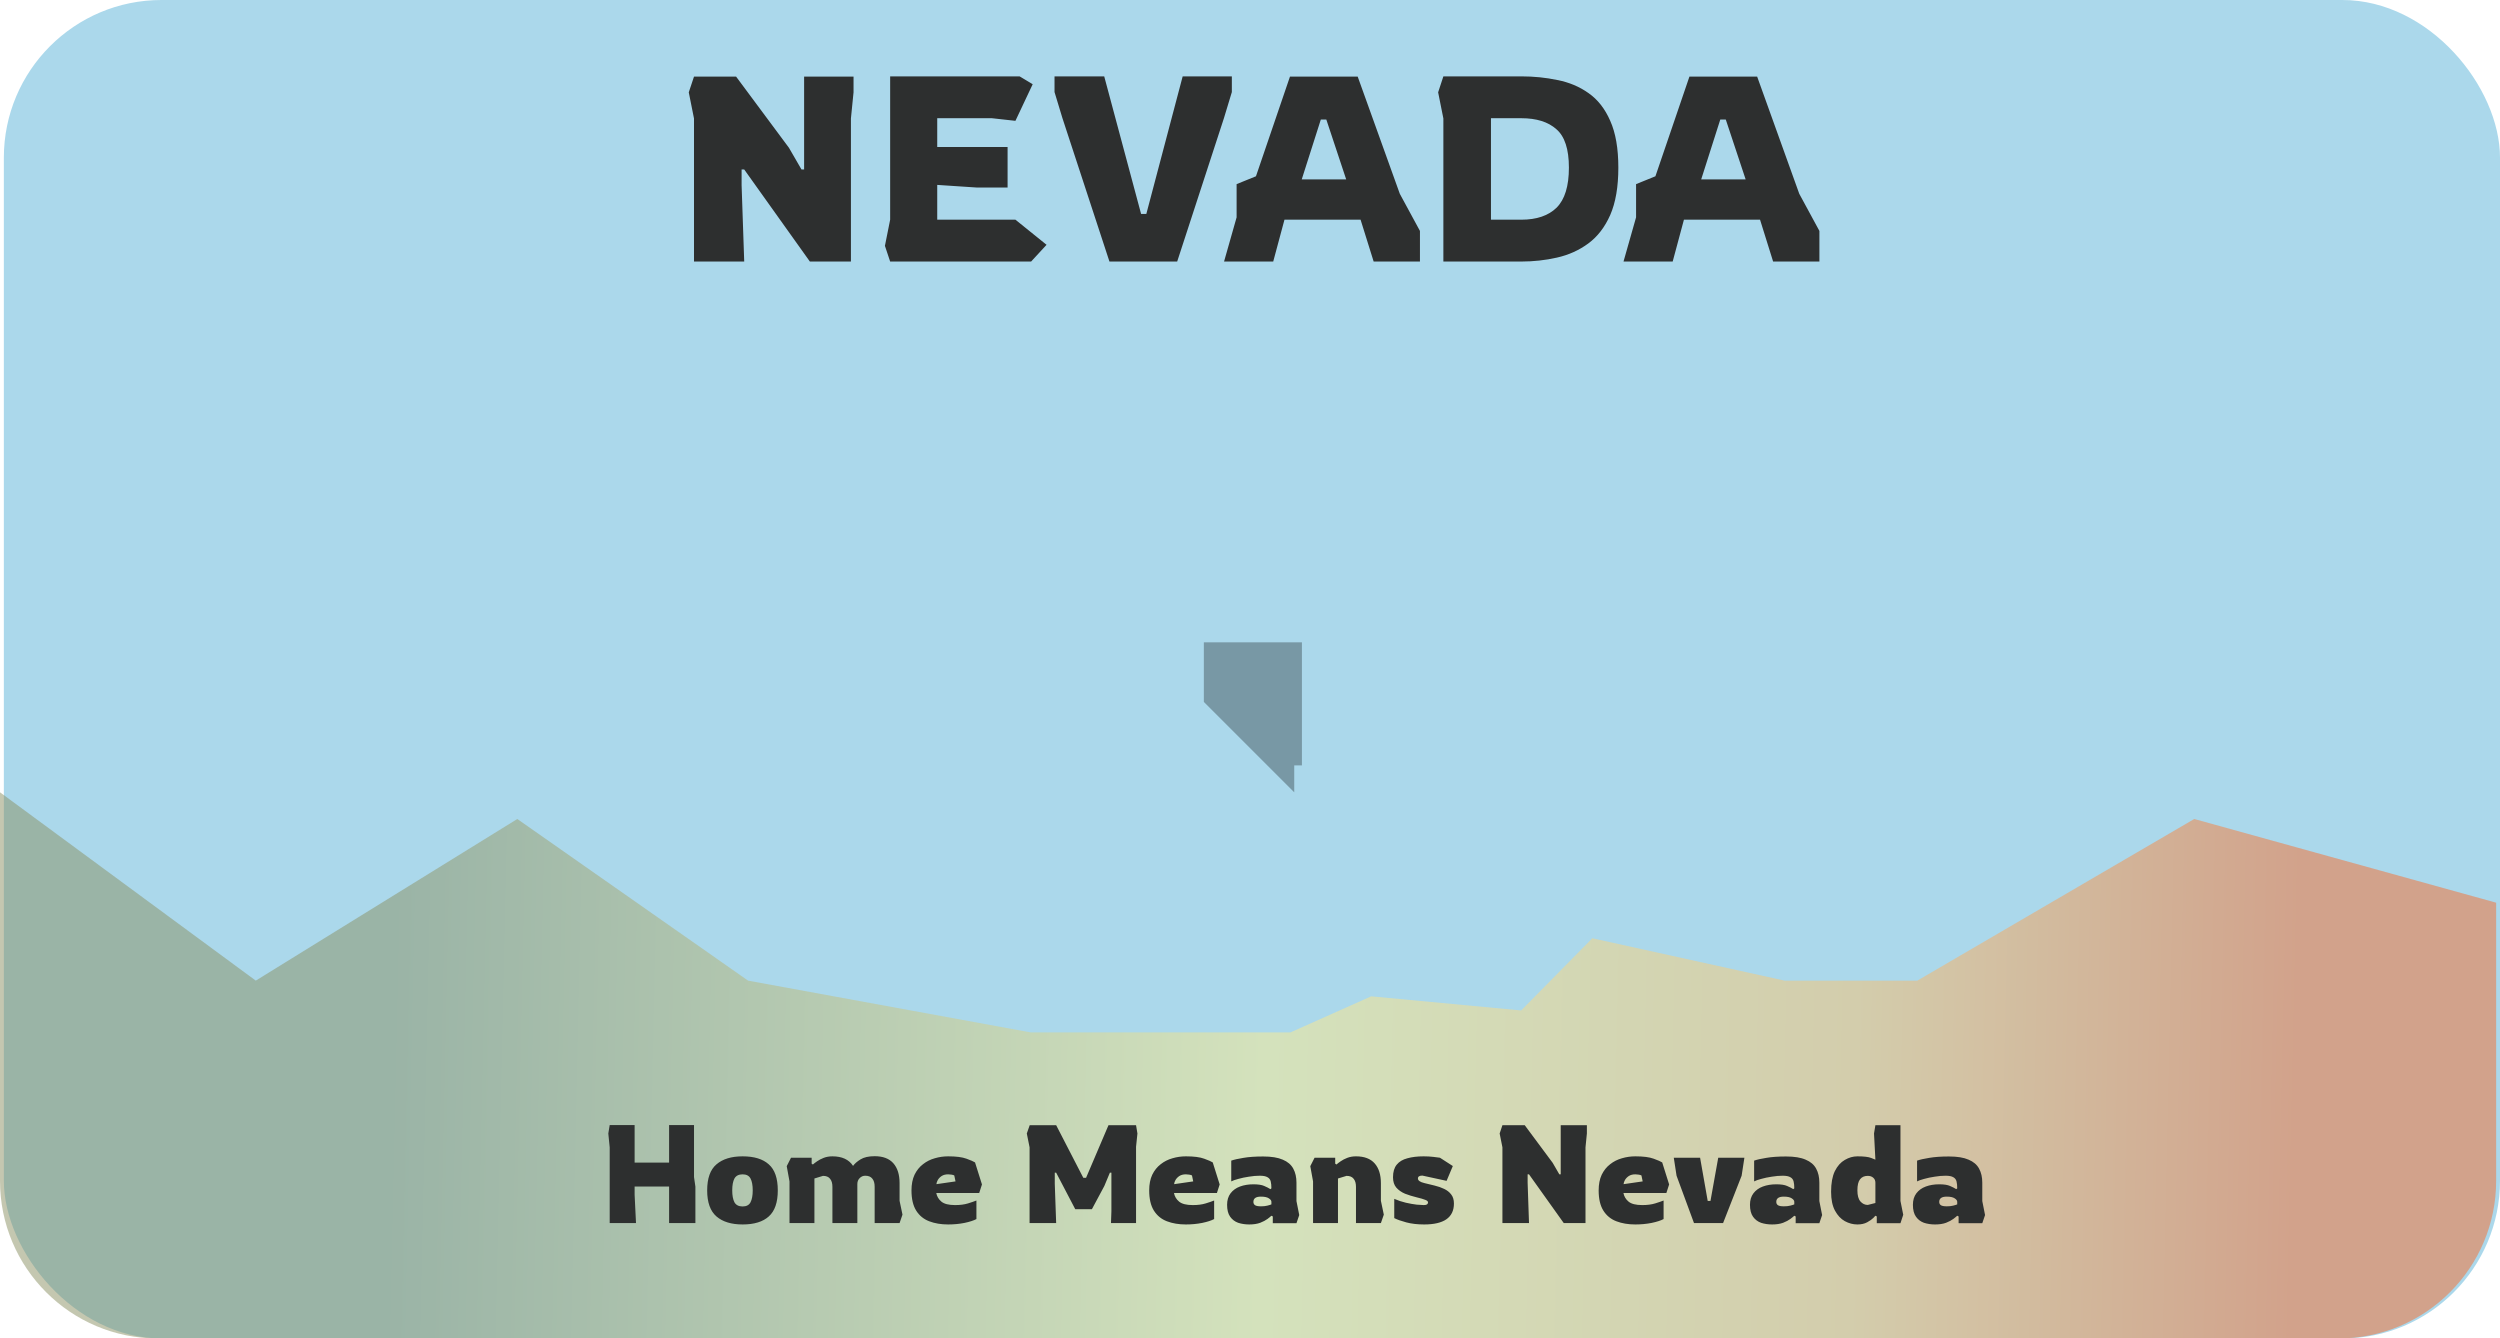 <svg width="650" height="348" viewBox="0 0 650 348" fill="none" xmlns="http://www.w3.org/2000/svg">
<rect x="1" width="649" height="348" rx="41" fill="#ABD8EB"/>
<path fill-rule="evenodd" clip-rule="evenodd" d="M649 234.699V307C649 329.644 630.644 348 608 348H41C18.356 348 0 329.644 0 307V206L66.5 254.966L134.5 212.937L194.5 254.966L268 268.431H335.5L356.5 259.046L395.5 262.718L414 243.948L464 254.966H498.5L570.5 212.937L649 234.699Z" fill="url(#paint0_linear_1060_139)" fill-opacity="0.5"/>
<path d="M313 182.5V167H338.5V199H336.5V206L313 182.5Z" fill="black" fill-opacity="0.3"/>
<path d="M180.44 68V30.804L179.08 24.004L180.44 19.924H191.388L205.124 38.42L208.388 44.064H209.068V19.924H221.92V24.004L221.24 30.804V68H210.564L193.496 44.064H192.816V48.144L193.496 68H180.44ZM231.44 68L230.08 63.92L231.44 57.12V19.856H265.1L268.5 21.896L264.012 31.416L257.892 30.736H243.68V38.216H261.972V48.756H253.948L243.68 48.076V57.12H264.012L272.104 63.648L268.092 68H231.44ZM288.456 68L276.216 30.668L274.176 23.936V19.856H287.096L296.684 55.624H298.044L307.496 19.856H320.28V23.936L318.24 30.668L306.068 68H288.456ZM318.254 68L321.518 56.508V47.872L326.55 45.832L335.39 19.924H353.002L363.95 50.388L369.186 60.044V68H357.15L353.75 57.12H333.962L331.038 68H318.254ZM338.45 46.648H350.01L344.842 31.076H343.414L338.45 46.648ZM375.276 68V30.804L373.916 24.004L375.276 19.856H395.54C398.804 19.856 401.932 20.173 404.924 20.808C407.961 21.397 410.659 22.531 413.016 24.208C415.419 25.885 417.3 28.288 418.66 31.416C420.065 34.544 420.768 38.601 420.768 43.588C420.768 48.575 420.065 52.677 418.66 55.896C417.255 59.069 415.351 61.54 412.948 63.308C410.545 65.076 407.825 66.3 404.788 66.98C401.796 67.66 398.713 68 395.54 68H375.276ZM387.652 57.12H395.54C399.529 57.12 402.589 56.077 404.72 53.992C406.851 51.861 407.916 48.393 407.916 43.588C407.916 38.783 406.828 35.451 404.652 33.592C402.521 31.688 399.484 30.736 395.54 30.736H387.652V57.12ZM422.114 68L425.378 56.508V47.872L430.41 45.832L439.25 19.924H456.862L467.81 50.388L473.046 60.044V68H461.01L457.61 57.12H437.822L434.898 68H422.114ZM442.31 46.648H453.87L448.702 31.076H447.274L442.31 46.648Z" fill="#2D2F2F"/>
<path d="M158.52 318V298.308L158.16 294.708L158.52 292.512H165V302.268H173.964V292.512H180.444V306.048L180.804 308.532V318H173.964V308.496H165V310.656L165.36 318H158.52ZM193.081 318.36C190.153 318.36 187.885 317.664 186.277 316.272C184.669 314.88 183.865 312.624 183.865 309.504C183.865 306.36 184.669 304.104 186.277 302.736C187.885 301.344 190.153 300.648 193.081 300.648C196.081 300.648 198.349 301.344 199.885 302.736C201.445 304.104 202.225 306.36 202.225 309.504C202.225 312.624 201.445 314.88 199.885 316.272C198.349 317.664 196.081 318.36 193.081 318.36ZM193.081 313.68C194.065 313.68 194.749 313.32 195.133 312.6C195.517 311.856 195.709 310.824 195.709 309.504C195.709 308.16 195.517 307.128 195.133 306.408C194.749 305.688 194.065 305.328 193.081 305.328C192.073 305.328 191.365 305.688 190.957 306.408C190.573 307.128 190.381 308.16 190.381 309.504C190.381 310.824 190.573 311.856 190.957 312.6C191.365 313.32 192.073 313.68 193.081 313.68ZM204.549 303.204L205.665 301.008H211.029V302.556L211.353 302.772C211.617 302.532 211.977 302.256 212.433 301.944C212.913 301.608 213.489 301.308 214.161 301.044C214.833 300.78 215.589 300.648 216.429 300.648C218.925 300.648 220.713 301.476 221.793 303.132C222.225 302.532 222.873 301.968 223.737 301.44C224.625 300.888 225.849 300.612 227.409 300.612C229.569 300.612 231.189 301.224 232.269 302.448C233.349 303.672 233.889 305.388 233.889 307.596V312.204L234.645 315.804L233.889 318H227.409V308.532C227.409 307.62 227.205 306.924 226.797 306.444C226.413 305.94 225.801 305.688 224.961 305.688C224.409 305.688 223.929 305.892 223.521 306.3C223.113 306.708 222.909 307.224 222.909 307.848V318H216.429V308.568C216.429 307.656 216.225 306.96 215.817 306.48C215.433 305.976 214.821 305.724 213.981 305.724L211.749 306.408V318H205.269V307.164L204.549 303.204ZM246.526 318.36C244.678 318.36 243.034 318.084 241.594 317.532C240.154 316.98 239.026 316.056 238.21 314.76C237.394 313.464 236.986 311.712 236.986 309.504C236.986 307.92 237.25 306.564 237.778 305.436C238.33 304.308 239.062 303.396 239.974 302.7C240.886 301.98 241.906 301.464 243.034 301.152C244.162 300.816 245.326 300.648 246.526 300.648C248.59 300.648 250.174 300.852 251.278 301.26C252.406 301.668 253.15 301.992 253.51 302.232L255.31 307.956L254.59 310.188H243.43C243.598 311.076 244.042 311.82 244.762 312.42C245.482 313.02 246.67 313.32 248.326 313.32C249.622 313.32 250.738 313.176 251.674 312.888C252.61 312.6 253.342 312.348 253.87 312.132V316.956C253.15 317.34 252.106 317.676 250.738 317.964C249.394 318.228 247.99 318.36 246.526 318.36ZM243.466 307.884L248.434 307.164L248.11 305.616C247.942 305.52 247.69 305.448 247.354 305.4C247.042 305.352 246.766 305.328 246.526 305.328C245.854 305.328 245.29 305.472 244.834 305.76C244.402 306.048 244.066 306.396 243.826 306.804C243.61 307.188 243.49 307.548 243.466 307.884ZM267.689 318V298.308L266.969 294.708L267.725 292.548H274.601L281.657 306.228H282.377L288.209 292.548H295.373L295.733 294.708L295.373 298.164V318H288.857L288.965 314.94V304.896H288.569L287.129 308.352L283.889 314.4H279.569L274.601 304.896H274.241V307.812L274.601 318H267.689ZM308.331 318.36C306.483 318.36 304.839 318.084 303.399 317.532C301.959 316.98 300.831 316.056 300.015 314.76C299.199 313.464 298.791 311.712 298.791 309.504C298.791 307.92 299.055 306.564 299.583 305.436C300.135 304.308 300.867 303.396 301.779 302.7C302.691 301.98 303.711 301.464 304.839 301.152C305.967 300.816 307.131 300.648 308.331 300.648C310.395 300.648 311.979 300.852 313.083 301.26C314.211 301.668 314.955 301.992 315.315 302.232L317.115 307.956L316.395 310.188H305.235C305.403 311.076 305.847 311.82 306.567 312.42C307.287 313.02 308.475 313.32 310.131 313.32C311.427 313.32 312.543 313.176 313.479 312.888C314.415 312.6 315.147 312.348 315.675 312.132V316.956C314.955 317.34 313.911 317.676 312.543 317.964C311.199 318.228 309.795 318.36 308.331 318.36ZM305.271 307.884L310.239 307.164L309.915 305.616C309.747 305.52 309.495 305.448 309.159 305.4C308.847 305.352 308.571 305.328 308.331 305.328C307.659 305.328 307.095 305.472 306.639 305.76C306.207 306.048 305.871 306.396 305.631 306.804C305.415 307.188 305.295 307.548 305.271 307.884ZM324.805 318.36C323.773 318.36 322.813 318.216 321.925 317.928C321.061 317.616 320.365 317.088 319.837 316.344C319.309 315.6 319.045 314.568 319.045 313.248C319.045 312.048 319.345 311.052 319.945 310.26C320.545 309.468 321.361 308.88 322.393 308.496C323.425 308.112 324.589 307.92 325.885 307.92C327.133 307.92 328.069 308.064 328.693 308.352C329.317 308.616 329.857 308.892 330.313 309.18L330.565 308.964C330.565 308.244 330.505 307.644 330.385 307.164C330.265 306.684 329.989 306.324 329.557 306.084C329.125 305.82 328.453 305.688 327.541 305.688C326.653 305.688 325.705 305.772 324.697 305.94C323.713 306.084 322.801 306.276 321.961 306.516C321.145 306.732 320.533 306.948 320.125 307.164V301.764C320.869 301.5 321.925 301.26 323.293 301.044C324.685 300.804 326.389 300.684 328.405 300.684C330.565 300.684 332.269 300.96 333.517 301.512C334.789 302.04 335.701 302.82 336.253 303.852C336.805 304.86 337.081 306.072 337.081 307.488V312.276L337.801 315.912L337.081 318.036H330.925V316.272L330.565 316.092C330.373 316.284 330.037 316.56 329.557 316.92C329.077 317.28 328.441 317.616 327.649 317.928C326.857 318.216 325.909 318.36 324.805 318.36ZM327.865 313.644C328.513 313.644 329.065 313.584 329.521 313.464C330.001 313.344 330.349 313.236 330.565 313.14V312.456C330.565 312.144 330.337 311.844 329.881 311.556C329.449 311.268 328.765 311.124 327.829 311.124C326.533 311.124 325.885 311.58 325.885 312.492C325.885 312.876 326.029 313.164 326.317 313.356C326.605 313.548 327.121 313.644 327.865 313.644ZM341.394 318V307.164L340.674 303.204L341.79 301.008H347.154V302.556L347.478 302.772C347.742 302.532 348.102 302.256 348.558 301.944C349.038 301.608 349.614 301.308 350.286 301.044C350.958 300.78 351.714 300.648 352.554 300.648C354.714 300.648 356.334 301.26 357.414 302.484C358.494 303.708 359.034 305.424 359.034 307.632V312.204L359.79 315.804L359.034 318H352.554V308.568C352.554 307.656 352.35 306.96 351.942 306.48C351.558 305.976 350.946 305.724 350.106 305.724L347.874 306.408V318H341.394ZM370.282 318.36C368.53 318.36 366.982 318.18 365.638 317.82C364.294 317.46 363.25 317.088 362.506 316.704V311.7C363.49 312.132 364.498 312.468 365.53 312.708C366.586 312.948 367.534 313.116 368.374 313.212C369.214 313.284 369.814 313.32 370.174 313.32C370.582 313.32 370.87 313.26 371.038 313.14C371.206 312.996 371.29 312.828 371.29 312.636C371.29 312.372 371.074 312.156 370.642 311.988C370.21 311.796 369.394 311.556 368.194 311.268C367.21 311.028 366.25 310.728 365.314 310.368C364.402 309.984 363.646 309.456 363.046 308.784C362.47 308.112 362.182 307.212 362.182 306.084C362.182 304.692 362.506 303.6 363.154 302.808C363.802 302.016 364.726 301.464 365.926 301.152C367.126 300.816 368.53 300.648 370.138 300.648C371.05 300.648 371.902 300.696 372.694 300.792C373.486 300.888 374.05 300.96 374.386 301.008L377.734 303.168L376.114 307.02L369.814 305.652C369.046 305.652 368.662 305.904 368.662 306.408C368.662 306.936 369.214 307.332 370.318 307.596C371.182 307.788 372.07 308.004 372.982 308.244C373.894 308.46 374.722 308.748 375.466 309.108C376.234 309.468 376.846 309.948 377.302 310.548C377.782 311.148 378.022 311.94 378.022 312.924C378.022 314.748 377.362 316.116 376.042 317.028C374.746 317.916 372.826 318.36 370.282 318.36ZM390.63 318V298.308L389.91 294.708L390.63 292.548H396.426L403.698 302.34L405.426 305.328H405.786V292.548H412.59V294.708L412.23 298.308V318H406.578L397.542 305.328H397.182V307.488L397.542 318H390.63ZM425.19 318.36C423.342 318.36 421.698 318.084 420.258 317.532C418.818 316.98 417.69 316.056 416.874 314.76C416.058 313.464 415.65 311.712 415.65 309.504C415.65 307.92 415.914 306.564 416.442 305.436C416.994 304.308 417.726 303.396 418.638 302.7C419.55 301.98 420.57 301.464 421.698 301.152C422.826 300.816 423.99 300.648 425.19 300.648C427.254 300.648 428.838 300.852 429.942 301.26C431.07 301.668 431.814 301.992 432.174 302.232L433.974 307.956L433.254 310.188H422.094C422.262 311.076 422.706 311.82 423.426 312.42C424.146 313.02 425.334 313.32 426.99 313.32C428.286 313.32 429.402 313.176 430.338 312.888C431.274 312.6 432.006 312.348 432.534 312.132V316.956C431.814 317.34 430.77 317.676 429.402 317.964C428.058 318.228 426.654 318.36 425.19 318.36ZM422.13 307.884L427.098 307.164L426.774 305.616C426.606 305.52 426.354 305.448 426.018 305.4C425.706 305.352 425.43 305.328 425.19 305.328C424.518 305.328 423.954 305.472 423.498 305.76C423.066 306.048 422.73 306.396 422.49 306.804C422.274 307.188 422.154 307.548 422.13 307.884ZM440.44 318L435.904 305.688L435.184 301.008H442.024L444.004 312.24H444.724L446.74 301.008H453.544L452.824 305.688L448 318H440.44ZM460.754 318.36C459.722 318.36 458.762 318.216 457.874 317.928C457.01 317.616 456.314 317.088 455.786 316.344C455.258 315.6 454.994 314.568 454.994 313.248C454.994 312.048 455.294 311.052 455.894 310.26C456.494 309.468 457.31 308.88 458.342 308.496C459.374 308.112 460.538 307.92 461.834 307.92C463.082 307.92 464.018 308.064 464.642 308.352C465.266 308.616 465.806 308.892 466.262 309.18L466.514 308.964C466.514 308.244 466.454 307.644 466.334 307.164C466.214 306.684 465.938 306.324 465.506 306.084C465.074 305.82 464.402 305.688 463.49 305.688C462.602 305.688 461.654 305.772 460.646 305.94C459.662 306.084 458.75 306.276 457.91 306.516C457.094 306.732 456.482 306.948 456.074 307.164V301.764C456.818 301.5 457.874 301.26 459.242 301.044C460.634 300.804 462.338 300.684 464.354 300.684C466.514 300.684 468.218 300.96 469.466 301.512C470.738 302.04 471.65 302.82 472.202 303.852C472.754 304.86 473.03 306.072 473.03 307.488V312.276L473.75 315.912L473.03 318.036H466.874V316.272L466.514 316.092C466.322 316.284 465.986 316.56 465.506 316.92C465.026 317.28 464.39 317.616 463.598 317.928C462.806 318.216 461.858 318.36 460.754 318.36ZM463.814 313.644C464.462 313.644 465.014 313.584 465.47 313.464C465.95 313.344 466.298 313.236 466.514 313.14V312.456C466.514 312.144 466.286 311.844 465.83 311.556C465.398 311.268 464.714 311.124 463.778 311.124C462.482 311.124 461.834 311.58 461.834 312.492C461.834 312.876 461.978 313.164 462.266 313.356C462.554 313.548 463.07 313.644 463.814 313.644ZM482.924 318.36C481.796 318.36 480.704 318.072 479.648 317.496C478.616 316.92 477.764 316.008 477.092 314.76C476.42 313.512 476.084 311.88 476.084 309.864C476.084 307.632 476.408 305.844 477.056 304.5C477.728 303.156 478.592 302.184 479.648 301.584C480.704 300.96 481.796 300.648 482.924 300.648C484.628 300.648 485.828 300.792 486.524 301.08C487.244 301.368 487.604 301.512 487.604 301.512L487.244 294.708L487.604 292.548H494.12V312.24L494.84 315.84L494.12 318.036H487.964V316.272L487.604 316.092C487.604 316.092 487.424 316.284 487.064 316.668C486.704 317.028 486.176 317.4 485.48 317.784C484.784 318.168 483.932 318.36 482.924 318.36ZM485.624 313.284L487.604 312.78V307.524C487.604 306.972 487.424 306.54 487.064 306.228C486.704 305.892 486.224 305.724 485.624 305.724C484.736 305.724 484.064 306.024 483.608 306.624C483.152 307.2 482.924 308.16 482.924 309.504C482.924 310.824 483.188 311.784 483.716 312.384C484.244 312.984 484.88 313.284 485.624 313.284ZM503.117 318.36C502.085 318.36 501.125 318.216 500.237 317.928C499.373 317.616 498.677 317.088 498.149 316.344C497.621 315.6 497.357 314.568 497.357 313.248C497.357 312.048 497.657 311.052 498.257 310.26C498.857 309.468 499.673 308.88 500.705 308.496C501.737 308.112 502.901 307.92 504.197 307.92C505.445 307.92 506.381 308.064 507.005 308.352C507.629 308.616 508.169 308.892 508.625 309.18L508.877 308.964C508.877 308.244 508.817 307.644 508.697 307.164C508.577 306.684 508.301 306.324 507.869 306.084C507.437 305.82 506.765 305.688 505.853 305.688C504.965 305.688 504.017 305.772 503.009 305.94C502.025 306.084 501.113 306.276 500.273 306.516C499.457 306.732 498.845 306.948 498.437 307.164V301.764C499.181 301.5 500.237 301.26 501.605 301.044C502.997 300.804 504.701 300.684 506.717 300.684C508.877 300.684 510.581 300.96 511.829 301.512C513.101 302.04 514.013 302.82 514.565 303.852C515.117 304.86 515.393 306.072 515.393 307.488V312.276L516.113 315.912L515.393 318.036H509.237V316.272L508.877 316.092C508.685 316.284 508.349 316.56 507.869 316.92C507.389 317.28 506.753 317.616 505.961 317.928C505.169 318.216 504.221 318.36 503.117 318.36ZM506.177 313.644C506.825 313.644 507.377 313.584 507.833 313.464C508.313 313.344 508.661 313.236 508.877 313.14V312.456C508.877 312.144 508.649 311.844 508.193 311.556C507.761 311.268 507.077 311.124 506.141 311.124C504.845 311.124 504.197 311.58 504.197 312.492C504.197 312.876 504.341 313.164 504.629 313.356C504.917 313.548 505.433 313.644 506.177 313.644Z" fill="#2D2F2F"/>
<defs>
<linearGradient id="paint0_linear_1060_139" x1="100.5" y1="299.851" x2="597.918" y2="310.877" gradientUnits="userSpaceOnUse">
<stop stop-color="#8A8F62"/>
<stop offset="0.458" stop-color="#FEEC8E"/>
<stop offset="0.766" stop-color="#FCC26E"/>
<stop offset="1" stop-color="#F96B2B"/>
</linearGradient>
</defs>
</svg>
